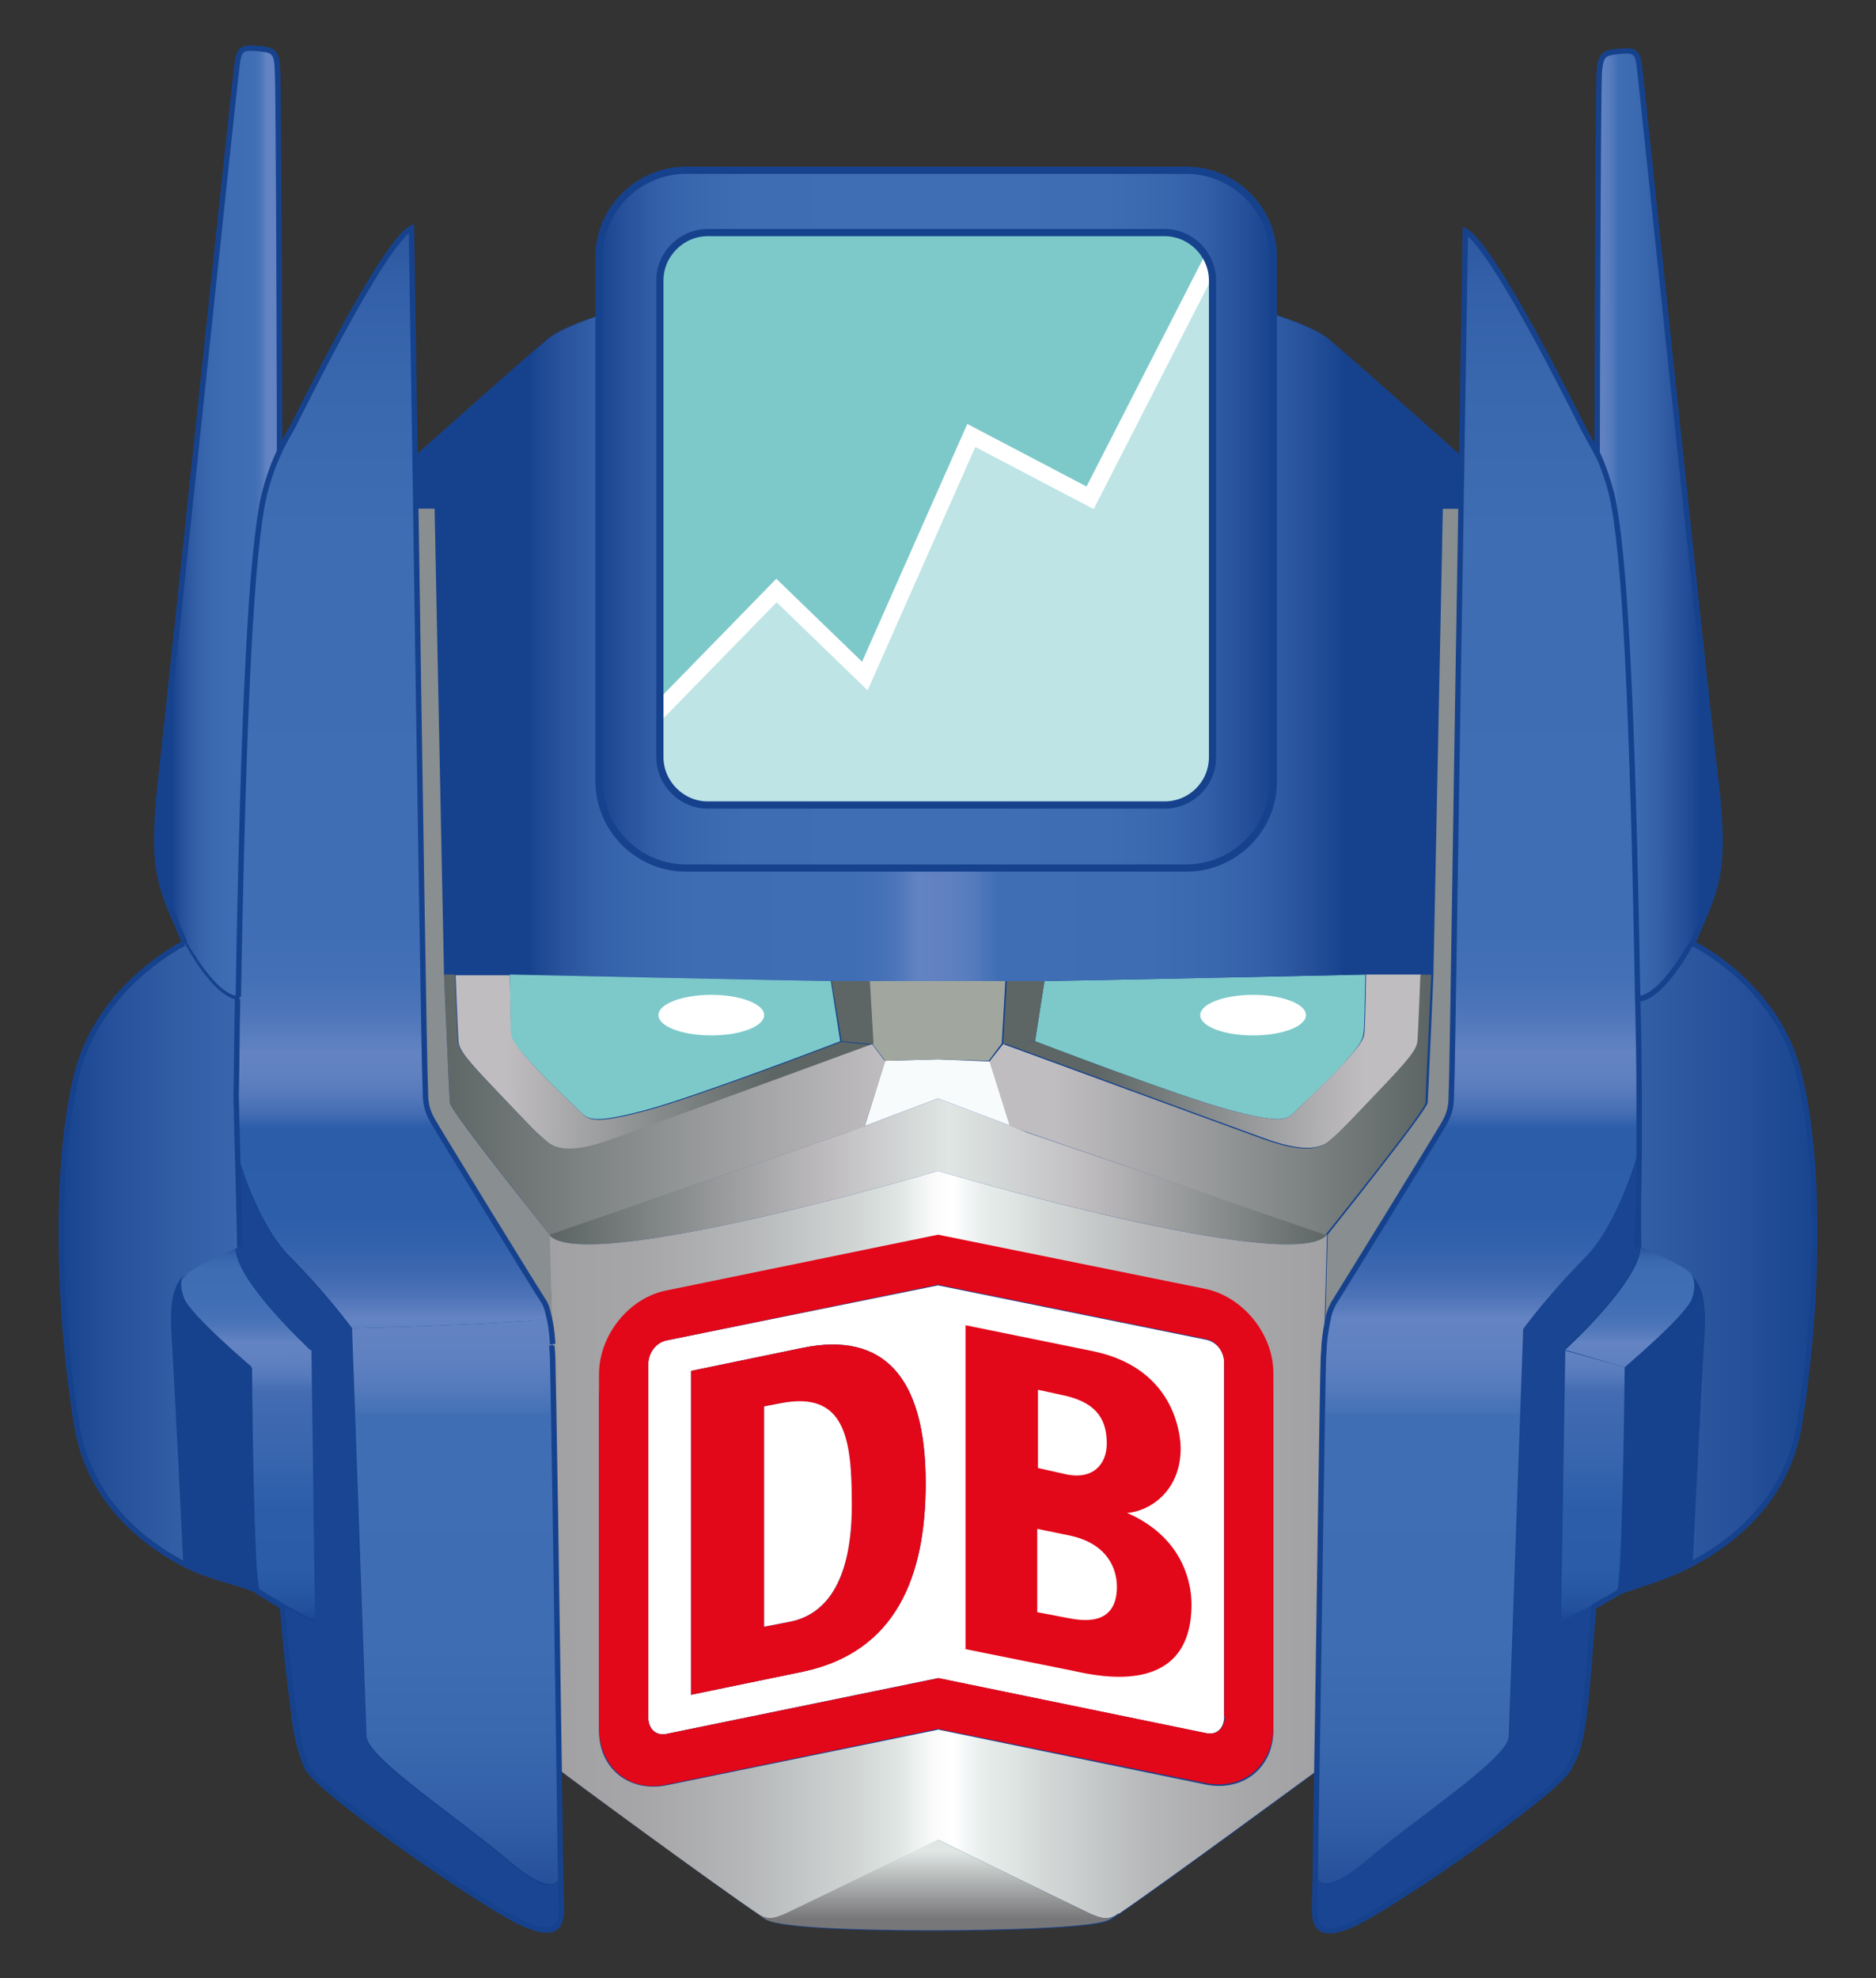 <?xml version="1.0" encoding="utf-8"?>
<!-- Generator: Adobe Illustrator 21.1.0, SVG Export Plug-In . SVG Version: 6.00 Build 0)  -->
<svg version="1.1" id="Ebene_2" xmlns="http://www.w3.org/2000/svg" xmlns:xlink="http://www.w3.org/1999/xlink" x="0px" y="0px"
	 viewBox="0 0 259 273" style="enable-background:new 0 0 259 273;" xml:space="preserve">
<rect x="0" y="0" width="259" height="273" fill="#333333" stroke="none"/>
<style type="text/css">
	.st0{fill:#16428D;}
	.st1{fill:#194593;}
	.st2{fill:url(#SVGID_1_);}
	.st3{fill:url(#SVGID_2_);}
	.st4{fill:url(#SVGID_3_);}
	.st5{fill:url(#SVGID_4_);}
	.st6{fill:url(#SVGID_5_);}
	.st7{fill:#7DC9CA;}
	.st8{fill:url(#SVGID_6_);}
	.st9{fill:#406EB5;}
	.st10{fill:#898E91;}
	.st11{fill:#5D6665;}
	.st12{fill:url(#SVGID_7_);}
	.st13{fill:url(#SVGID_8_);}
	.st14{fill:#F7FBFC;}
	.st15{fill:url(#SVGID_9_);}
	.st16{fill:#A1A79F;}
	.st17{fill:url(#SVGID_10_);}
	.st18{fill:url(#SVGID_11_);}
	.st19{fill:url(#SVGID_12_);}
	.st20{fill:url(#SVGID_13_);}
	.st21{fill:url(#SVGID_14_);}
	.st22{fill:url(#SVGID_15_);}
	.st23{fill:url(#SVGID_16_);}
	.st24{fill:url(#SVGID_17_);}
	.st25{fill:url(#SVGID_18_);}
	.st26{fill:url(#SVGID_19_);}
	.st27{fill:url(#SVGID_20_);}
	.st28{fill:none;stroke:#16428D;stroke-width:0.5;stroke-miterlimit:10;}
	.st29{fill:url(#SVGID_21_);}
	.st30{fill:url(#SVGID_22_);}
	.st31{fill:none;stroke:#16428D;stroke-width:0.75;stroke-miterlimit:10;}
	.st32{fill:#FFFFFF;}
	.st33{fill:#E20719;}
	.st34{fill:url(#SVGID_23_);stroke:#16428D;stroke-miterlimit:10;}
	.st35{clip-path:url(#SVGID_25_);fill:none;stroke:#FFFFFF;stroke-width:2.3;stroke-miterlimit:10;}
	.st36{opacity:0.5;clip-path:url(#SVGID_25_);fill:#FFFFFF;}
	.st37{fill:none;stroke:#16428D;stroke-miterlimit:10;}
</style>
<path class="st0" d="M248.4,148.2c-2.9-11.6-13.4-17.3-14.7-18c0,0,0,0,0,0l-0.2-0.1c3.2-7.7,4.8-9.3,3.3-22.6
	c-1.6-13.3-10.4-97.6-10.6-99c-0.3-1.7-0.8-1.9-2.9-1.7c-2.1,0.2-2.4,0.5-2.6,2.8c-0.2,2.4-0.3,52.7-0.3,52.7s-1.2-2.3-1.8-3.3
	c-0.8-1.5-12.4-25.3-16.4-27.4c0,0-0.2,13.5-0.5,31.3c0,0-15.2-13.5-18.5-16.3c-1.4-1.1-4.4-2.3-7.5-3.3v-7.9c0-6.6-5.4-12-12-12
	H94.7c-6.6,0-12,5.4-12,12v8.1c-2.9,1-5.7,2.1-7,3.2c-3.3,2.7-18.5,16.3-18.5,16.3c-0.3-17.8-0.5-31.3-0.5-31.3
	c-4,2.2-15.6,25.9-16.4,27.4c-0.5,0.9-1.8,3.3-1.8,3.3S38.5,12,38.3,9.6c-0.2-2.4-0.5-2.6-2.6-2.8c-2.1-0.2-2.6,0-2.9,1.7
	c-0.2,1.4-9,85.8-10.6,99c-1.5,13.3,0.1,14.9,3.3,22.6l-0.1,0.1c-1.2,0.6-11.9,6.3-14.8,18.1c-3.1,12.4-2.6,32.6,0,48.5
	c1.5,9.2,7.8,15.4,14.8,19c3.5,1.9,7.4,2.9,10.4,4c0.9,0.6,2.8,1.7,3.3,2c1.2,15.3,1.4,18.9,3.5,22.3c2.1,3.5,24.1,18.8,29.6,21.3
	s5.4-0.4,5.4-2.5c0-0.3,0-1.8-0.1-4.3c0-3.3-0.1-8.4-0.2-14.2c0.6,0.4,21.6,15.9,27.4,19.8c0.1,0.1,0.2,0.1,0.3,0.2
	c0.4,0.3,0.7,0.5,0.9,0.6c2.6,1.5,19.9,1.5,23.7,1.5c0,0,21.2,0,23.7-1.5c0.2-0.1,0.5-0.3,0.9-0.6c0.1-0.1,0.2-0.1,0.3-0.2
	c5.8-3.9,27.4-19.8,27.4-19.8c-0.1,5.8-0.2,10.8-0.2,14.2c0,2.5-0.1,4-0.1,4.3c0,2.1-0.1,5,5.4,2.5s27.5-17.8,29.6-21.3
	c2.1-3.5,2.3-6.7,3.5-22.4c0.6-0.5,3.1-1.7,3.5-2.1c1.4-0.5,3-1,4.7-1.6c0.1,0,0.2-0.1,0.3-0.1c0.3-0.1,0.6-0.2,0.9-0.3
	c0.3-0.1,0.6-0.2,0.9-0.4c0.2-0.1,0.3-0.1,0.5-0.2c0.4-0.2,0.7-0.3,1.1-0.5c0.1,0,0.2-0.1,0.3-0.1c0.5-0.2,1-0.5,1.4-0.7
	c7-3.7,13.3-9.9,14.8-19C251,180.8,251.5,160.6,248.4,148.2z"/>
<g>
	<path class="st0" d="M224.3,188.7c0.3-0.2,8.5-7.2,9.3-9.5c0.6-1.9,0.2-2.8,0.1-3.1c1,1.3,2,2.6,1.6,8.6
		c-0.4,6.2-1.6,31.1-1.6,31.1c-3.9,2.1-8.3,3.1-11.3,4.4c0.4-0.2,0.7-0.4,0.8-0.5C224,218.9,224.3,189.4,224.3,188.7L224.3,188.7z"
		/>
	<path d="M233.7,130.1C233.7,130.1,233.7,130.1,233.7,130.1c-0.1,0-0.2-0.1-0.2-0.1c0,0,0,0,0,0L233.7,130.1z"/>
	<path class="st1" d="M186.9,265.3c-5.5,2.5-5.4-0.4-5.4-2.5c0-0.3,0-1.8,0.1-4.3c0.2,1.3,1.3,3.2,7-1.7c7-6,19.7-14.3,19.8-17.3
		c0.1-3,2-56.3,2-56.3s3.5-4.8,8.5-9.8c4.8-4.8,7.3-14.2,7.5-15.1c0,6.2,0,13.6,0,13.6c0,4.4-9.2,13-10.3,14.1l-0.1,0.1l0,0v0.1
		l-0.6,37.3c0,0,2.5-1.2,4.6-2.4c-1.2,15.7-1.4,19.3-3.5,22.8C214.4,247.6,192.4,262.8,186.9,265.3z"/>
	<linearGradient id="SVGID_1_" gradientUnits="userSpaceOnUse" x1="204.94" y1="15.826" x2="204.94" y2="266.988">
		<stop  offset="0" style="stop-color:#16428D"/>
		<stop  offset="1.051603e-02" style="stop-color:#1C4791"/>
		<stop  offset="4.897042e-02" style="stop-color:#2A549D"/>
		<stop  offset="9.437173e-02" style="stop-color:#3360A8"/>
		<stop  offset="0.15" style="stop-color:#3A68AF"/>
		<stop  offset="0.229" style="stop-color:#3F6DB4"/>
		<stop  offset="0.448" style="stop-color:#406EB5"/>
		<stop  offset="0.474" style="stop-color:#4370B6"/>
		<stop  offset="0.494" style="stop-color:#4E76BA"/>
		<stop  offset="0.512" style="stop-color:#5F81C0"/>
		<stop  offset="0.515" style="stop-color:#6383C2"/>
		<stop  offset="0.528" style="stop-color:#6081C0"/>
		<stop  offset="0.538" style="stop-color:#567ABC"/>
		<stop  offset="0.548" style="stop-color:#466EB4"/>
		<stop  offset="0.556" style="stop-color:#2E5FAA"/>
		<stop  offset="0.557" style="stop-color:#2B5DA8"/>
		<stop  offset="0.605" style="stop-color:#2D5EA9"/>
		<stop  offset="0.625" style="stop-color:#3563AD"/>
		<stop  offset="0.641" style="stop-color:#426BB2"/>
		<stop  offset="0.653" style="stop-color:#5478BB"/>
		<stop  offset="0.661" style="stop-color:#6383C2"/>
		<stop  offset="0.682" style="stop-color:#6081C1"/>
		<stop  offset="0.698" style="stop-color:#567BBD"/>
		<stop  offset="0.713" style="stop-color:#4471B6"/>
		<stop  offset="0.715" style="stop-color:#406EB5"/>
		<stop  offset="0.841" style="stop-color:#3E6DB3"/>
		<stop  offset="0.895" style="stop-color:#3A68AF"/>
		<stop  offset="0.934" style="stop-color:#325FA7"/>
		<stop  offset="0.967" style="stop-color:#28539C"/>
		<stop  offset="0.996" style="stop-color:#1A458F"/>
		<stop  offset="1" style="stop-color:#16428D"/>
	</linearGradient>
	<path class="st2" d="M222.5,68.3c1.8,7.6,2.9,29.2,3.6,69.4c0.1,4.3,0.2,8.9,0.2,13.6c0,1.5,0,4.2,0,7.2
		c-0.2,0.8-2.8,10.3-7.5,15.1c-5,5-8.5,9.8-8.5,9.8s-14.1-0.3-22.9-0.9c-2.1-0.1-4.1-0.3-4.1-0.8c0,0,0-0.1,0-0.1
		c0.2-0.8,0.5-1.4,0.7-1.8c0.7-1.1,14.1-22.8,15.3-24.9c1.2-2.1,0.9-3.5,1-4.9c0.1-0.9,0.7-45.5,1.3-79.7c0-2.5,0.1-4.9,0.1-7.2
		c0.3-17.8,0.5-31.3,0.5-31.3c4,2.2,15.6,25.9,16.4,27.4c0.5,0.9,1.8,3.3,1.8,3.3S221.7,64.6,222.5,68.3z"/>
	<linearGradient id="SVGID_2_" gradientUnits="userSpaceOnUse" x1="7.695" y1="172.931" x2="252.37" y2="172.931">
		<stop  offset="0" style="stop-color:#16428D"/>
		<stop  offset="2.986446e-02" style="stop-color:#265099"/>
		<stop  offset="6.608669e-02" style="stop-color:#315DA5"/>
		<stop  offset="0.108" style="stop-color:#3967AE"/>
		<stop  offset="0.16" style="stop-color:#3E6CB3"/>
		<stop  offset="0.253" style="stop-color:#406EB5"/>
		<stop  offset="0.34" style="stop-color:#4370B6"/>
		<stop  offset="0.408" style="stop-color:#4E76BA"/>
		<stop  offset="0.469" style="stop-color:#5F81C0"/>
		<stop  offset="0.48" style="stop-color:#6383C2"/>
		<stop  offset="0.595" style="stop-color:#6081C1"/>
		<stop  offset="0.683" style="stop-color:#567BBD"/>
		<stop  offset="0.763" style="stop-color:#4471B6"/>
		<stop  offset="0.777" style="stop-color:#406EB5"/>
		<stop  offset="0.827" style="stop-color:#3C6AB1"/>
		<stop  offset="0.888" style="stop-color:#3360A7"/>
		<stop  offset="0.956" style="stop-color:#254F98"/>
		<stop  offset="1" style="stop-color:#16428D"/>
	</linearGradient>
	<path class="st3" d="M226.5,158.5c0-3,0-5.7,0-7.2c-0.1-4.8-0.2-9.3-0.2-13.6h0.1l0,0.3c3.4-0.2,7.2-7.3,7.4-7.8
		c1.4,0.7,11.9,6.4,14.7,18.1c3.1,12.4,2.6,32.6,0,48.4c-1.5,9.2-7.8,15.4-14.8,19.1c0,0,1.2-24.9,1.6-31.1c0.4-6-0.6-7.3-1.6-8.6
		c0,0,0-0.1,0-0.1c0,0,0,0,0,0c-1-1.3-7.1-3.8-7.1-3.8S226.5,164.7,226.5,158.5z"/>
	<linearGradient id="SVGID_3_" gradientUnits="userSpaceOnUse" x1="23.695" y1="72.203" x2="234.828" y2="72.203">
		<stop  offset="0" style="stop-color:#16428D"/>
		<stop  offset="6.148565e-03" style="stop-color:#265099"/>
		<stop  offset="1.360608e-02" style="stop-color:#315DA5"/>
		<stop  offset="2.221489e-02" style="stop-color:#3967AE"/>
		<stop  offset="3.289744e-02" style="stop-color:#3E6CB3"/>
		<stop  offset="5.198020e-02" style="stop-color:#406EB5"/>
		<stop  offset="5.580361e-02" style="stop-color:#4370B6"/>
		<stop  offset="5.875392e-02" style="stop-color:#4E76BA"/>
		<stop  offset="6.140471e-02" style="stop-color:#5F81C0"/>
		<stop  offset="6.188119e-02" style="stop-color:#6383C2"/>
		<stop  offset="0.844" style="stop-color:#6383C2"/>
		<stop  offset="0.931" style="stop-color:#6383C2"/>
		<stop  offset="0.936" style="stop-color:#6081C1"/>
		<stop  offset="0.941" style="stop-color:#567BBD"/>
		<stop  offset="0.945" style="stop-color:#4471B6"/>
		<stop  offset="0.946" style="stop-color:#406EB5"/>
		<stop  offset="0.958" style="stop-color:#3C6AB1"/>
		<stop  offset="0.973" style="stop-color:#3360A7"/>
		<stop  offset="0.989" style="stop-color:#254F98"/>
		<stop  offset="1" style="stop-color:#16428D"/>
	</linearGradient>
	<path class="st4" d="M223.3,6.8c2.1-0.2,2.6-0.1,2.9,1.7c0.2,1.4,9,85.8,10.6,99c1.5,13.3-0.1,14.9-3.3,22.6l-0.1,0
		c0,0.1-3.9,7.5-7.3,7.7h-0.1c-0.8-40.2-1.8-61.8-3.6-69.4c-0.9-3.7-2.1-5.9-2.1-5.9s0.1-50.4,0.3-52.7C220.9,7.3,221.3,7,223.3,6.8
		z"/>
	<linearGradient id="SVGID_4_" gradientUnits="userSpaceOnUse" x1="224.99" y1="171.493" x2="224.99" y2="224.629">
		<stop  offset="0" style="stop-color:#16428D"/>
		<stop  offset="3.195480e-03" style="stop-color:#1C4791"/>
		<stop  offset="1.488051e-02" style="stop-color:#2A549D"/>
		<stop  offset="2.867649e-02" style="stop-color:#3360A8"/>
		<stop  offset="4.573495e-02" style="stop-color:#3A68AF"/>
		<stop  offset="6.967304e-02" style="stop-color:#3F6DB4"/>
		<stop  offset="0.136" style="stop-color:#406EB5"/>
		<stop  offset="0.183" style="stop-color:#4370B6"/>
		<stop  offset="0.219" style="stop-color:#4E76BA"/>
		<stop  offset="0.252" style="stop-color:#5F81C0"/>
		<stop  offset="0.257" style="stop-color:#6383C2"/>
		<stop  offset="0.308" style="stop-color:#6081C0"/>
		<stop  offset="0.348" style="stop-color:#567ABC"/>
		<stop  offset="0.383" style="stop-color:#466EB4"/>
		<stop  offset="0.389" style="stop-color:#436CB3"/>
		<stop  offset="0.581" style="stop-color:#3664AD"/>
		<stop  offset="0.698" style="stop-color:#2B5DA8"/>
		<stop  offset="0.846" style="stop-color:#2A5CA7"/>
		<stop  offset="0.909" style="stop-color:#2757A2"/>
		<stop  offset="0.955" style="stop-color:#224F9A"/>
		<stop  offset="0.994" style="stop-color:#19448F"/>
		<stop  offset="1" style="stop-color:#16428D"/>
	</linearGradient>
	<path class="st5" d="M233.6,179.2c-0.8,2.3-9.1,9.3-9.3,9.5l-8.2-2.4l0.1-0.1c1.1-1,10.3-9.7,10.3-14.1c0,0,6.1,2.5,7.1,3.8
		c0,0,0,0,0,0c0,0,0,0,0,0.1C233.8,176.4,234.2,177.3,233.6,179.2z"/>
	<linearGradient id="SVGID_5_" gradientUnits="userSpaceOnUse" x1="219.85" y1="171.297" x2="219.85" y2="224.601">
		<stop  offset="0" style="stop-color:#16428D"/>
		<stop  offset="3.195480e-03" style="stop-color:#1C4791"/>
		<stop  offset="1.488051e-02" style="stop-color:#2A549D"/>
		<stop  offset="2.867649e-02" style="stop-color:#3360A8"/>
		<stop  offset="4.573495e-02" style="stop-color:#3A68AF"/>
		<stop  offset="6.967304e-02" style="stop-color:#3F6DB4"/>
		<stop  offset="0.136" style="stop-color:#406EB5"/>
		<stop  offset="0.183" style="stop-color:#4370B6"/>
		<stop  offset="0.219" style="stop-color:#4E76BA"/>
		<stop  offset="0.252" style="stop-color:#5F81C0"/>
		<stop  offset="0.257" style="stop-color:#6383C2"/>
		<stop  offset="0.308" style="stop-color:#6081C0"/>
		<stop  offset="0.348" style="stop-color:#567ABC"/>
		<stop  offset="0.383" style="stop-color:#466EB4"/>
		<stop  offset="0.389" style="stop-color:#436CB3"/>
		<stop  offset="0.581" style="stop-color:#3664AD"/>
		<stop  offset="0.698" style="stop-color:#2B5DA8"/>
		<stop  offset="0.846" style="stop-color:#2A5CA7"/>
		<stop  offset="0.909" style="stop-color:#2757A2"/>
		<stop  offset="0.955" style="stop-color:#224F9A"/>
		<stop  offset="0.994" style="stop-color:#19448F"/>
		<stop  offset="1" style="stop-color:#16428D"/>
	</linearGradient>
	<path class="st6" d="M224.3,188.7c0,0.7-0.3,30.2-1.1,30.9c-0.1,0.1-0.4,0.3-0.8,0.5c-0.9,0.4-1.7,0.8-2.3,1.3
		c-2.2,1.1-4.6,2.4-4.6,2.4l0.6-37.3v-0.1l0,0L224.3,188.7z"/>
	<path class="st7" d="M178.7,153.5c-1,1-1.8,1.6-8.9-0.3c-7.1-1.9-26.9-9.5-26.9-9.5l1.3-8.3c2,0,44.3-0.9,44.3-0.9
		s-0.1,6.3-0.2,7.6c-0.1,1.3-0.3,1.8-2.4,4.2C183.9,148.7,179.7,152.5,178.7,153.5z"/>
	<linearGradient id="SVGID_6_" gradientUnits="userSpaceOnUse" x1="196.005" y1="15.826" x2="196.005" y2="266.988">
		<stop  offset="0" style="stop-color:#16428D"/>
		<stop  offset="1.051603e-02" style="stop-color:#1C4791"/>
		<stop  offset="4.897042e-02" style="stop-color:#2A549D"/>
		<stop  offset="9.437173e-02" style="stop-color:#3360A8"/>
		<stop  offset="0.15" style="stop-color:#3A68AF"/>
		<stop  offset="0.229" style="stop-color:#3F6DB4"/>
		<stop  offset="0.448" style="stop-color:#406EB5"/>
		<stop  offset="0.474" style="stop-color:#4370B6"/>
		<stop  offset="0.494" style="stop-color:#4E76BA"/>
		<stop  offset="0.512" style="stop-color:#5F81C0"/>
		<stop  offset="0.515" style="stop-color:#6383C2"/>
		<stop  offset="0.528" style="stop-color:#6081C0"/>
		<stop  offset="0.538" style="stop-color:#567ABC"/>
		<stop  offset="0.548" style="stop-color:#466EB4"/>
		<stop  offset="0.556" style="stop-color:#2E5FAA"/>
		<stop  offset="0.557" style="stop-color:#2B5DA8"/>
		<stop  offset="0.605" style="stop-color:#2D5EA9"/>
		<stop  offset="0.625" style="stop-color:#3563AD"/>
		<stop  offset="0.641" style="stop-color:#426BB2"/>
		<stop  offset="0.653" style="stop-color:#5478BB"/>
		<stop  offset="0.661" style="stop-color:#6383C2"/>
		<stop  offset="0.682" style="stop-color:#6081C1"/>
		<stop  offset="0.698" style="stop-color:#567BBD"/>
		<stop  offset="0.713" style="stop-color:#4471B6"/>
		<stop  offset="0.715" style="stop-color:#406EB5"/>
		<stop  offset="0.841" style="stop-color:#3E6DB3"/>
		<stop  offset="0.895" style="stop-color:#3A68AF"/>
		<stop  offset="0.934" style="stop-color:#325FA7"/>
		<stop  offset="0.967" style="stop-color:#28539C"/>
		<stop  offset="0.996" style="stop-color:#1A458F"/>
		<stop  offset="1" style="stop-color:#16428D"/>
	</linearGradient>
	<path class="st8" d="M188.6,256.8c-5.7,4.8-6.8,2.9-7,1.7c0-3.3,0.1-8.3,0.2-14.2l0-2l0-2l0-2l0.9-52.6c0.1-1.8,0.4-3.1,0.6-4.1h0
		c0,0.6,2,0.7,4.1,0.8c8.8,0.6,22.9,0.9,22.9,0.9s-1.9,53.3-2,56.3C208.3,242.6,195.6,250.8,188.6,256.8z"/>
	<path class="st9" d="M183.4,181.5C183.4,181.5,183.4,181.5,183.4,181.5L183.4,181.5C183.4,181.5,183.4,181.5,183.4,181.5z"/>
	<path class="st10" d="M184.2,179.7c-0.3,0.4-0.5,1-0.7,1.8c0,0,0,0.1,0,0.1c-0.3,1-0.5,2.3-0.6,4.1l0.4-15.3
		c0,0,13.7-17.1,13.8-18.2c0.1-1.2,0.8-17.7,0.8-17.7l1.3-64.3h2.6c-0.5,34.2-1.2,78.8-1.3,79.7c-0.1,1.4,0.2,2.8-1,4.9
		C198.2,156.9,184.9,178.6,184.2,179.7z"/>
	<path class="st11" d="M144.2,135.4l-1.3,8.3l-4.4,0.4l0.5-8.7C140.2,135.4,142.2,135.4,144.2,135.4z"/>
	<linearGradient id="SVGID_7_" gradientUnits="userSpaceOnUse" x1="69.976" y1="143.909" x2="188.298" y2="146.481">
		<stop  offset="0" style="stop-color:#C0BDC0"/>
		<stop  offset="0.309" style="stop-color:#5D6665"/>
		<stop  offset="0.686" style="stop-color:#5D6665"/>
		<stop  offset="1" style="stop-color:#C0BDC0"/>
	</linearGradient>
	<path class="st12" d="M142.9,143.7c0,0,19.8,7.6,26.9,9.5c7.1,1.9,7.9,1.3,8.9,0.3s5.1-4.8,7.3-7.3c2.1-2.4,2.4-2.9,2.4-4.2
		c0.1-1.3,0.2-7.6,0.2-7.6h7.7c0,0-0.3,7.8-0.4,9.1c-0.1,1.3-1.3,2.7-5.5,7.1c-4.2,4.4-5.1,5.3-6.3,6.4c-1.1,1-2.8,2.6-9.8,0
		c-9.4-3.4-35.6-13-35.6-13L142.9,143.7z"/>
	<linearGradient id="SVGID_8_" gradientUnits="userSpaceOnUse" x1="76.695" y1="161.658" x2="183.195" y2="161.658">
		<stop  offset="0" style="stop-color:#5D6665"/>
		<stop  offset="0.359" style="stop-color:#C0BDC0"/>
		<stop  offset="0.51" style="stop-color:#DFE6E4"/>
		<stop  offset="0.686" style="stop-color:#C0BDC0"/>
		<stop  offset="1" style="stop-color:#5D6665"/>
	</linearGradient>
	<path class="st13" d="M183.2,170.4c-4.5,5.7-53.7-8.8-53.7-8.8v-10l10.1,3.8l0,0l0.5,0.2l1.7,0.7L183.2,170.4L183.2,170.4z"/>
	<polygon class="st14" points="136.8,146.5 139.6,155.4 129.5,151.6 119.4,155.4 122.2,146.4 129.5,146.2 	"/>
	<linearGradient id="SVGID_9_" gradientUnits="userSpaceOnUse" x1="60.362" y1="152.441" x2="197.028" y2="152.441">
		<stop  offset="0" style="stop-color:#5D6665"/>
		<stop  offset="0.453" style="stop-color:#C0BDC0"/>
		<stop  offset="0.624" style="stop-color:#C0BDC0"/>
		<stop  offset="1" style="stop-color:#5D6665"/>
	</linearGradient>
	<path class="st15" d="M138.5,144.1c0,0,26.2,9.6,35.6,13c7.1,2.6,8.7,1,9.8,0c1.3-1.1,2.1-2,6.3-6.4c4.2-4.4,5.4-5.8,5.5-7.1
		c0.1-1.3,0.4-9.1,0.4-9.1h1.5c0,0-0.8,16.5-0.8,17.7c-0.1,1.2-13.8,18.2-13.8,18.2l-0.1,0l-43-14.8l-0.5-0.2l-2.8-8.9L138.5,144.1z
		"/>
	<path class="st16" d="M129.5,146.2l-7.3,0.2l-1.8-2.4l-0.5-8.7c0.9,0,6.1,0,8.7,0c0,0,0.6,0,1.5,0c2.6,0,7.9,0,8.7,0l-0.5,8.7
		l-1.8,2.4L129.5,146.2z"/>
	<linearGradient id="SVGID_10_" gradientUnits="userSpaceOnUse" x1="75.695" y1="213.133" x2="183.494" y2="213.133">
		<stop  offset="0" style="stop-color:#A1A0A2"/>
		<stop  offset="0.119" style="stop-color:#A6A5A7"/>
		<stop  offset="0.253" style="stop-color:#B5B7B8"/>
		<stop  offset="0.392" style="stop-color:#D0D5D4"/>
		<stop  offset="0.451" style="stop-color:#DFE6E4"/>
		<stop  offset="0.464" style="stop-color:#E9EEED"/>
		<stop  offset="0.494" style="stop-color:#FAFBFA"/>
		<stop  offset="0.52" style="stop-color:#FFFFFF"/>
		<stop  offset="0.534" style="stop-color:#F5F7F7"/>
		<stop  offset="0.565" style="stop-color:#E4EBE9"/>
		<stop  offset="0.592" style="stop-color:#DFE6E4"/>
		<stop  offset="0.633" style="stop-color:#D4D9D8"/>
		<stop  offset="0.768" style="stop-color:#B7B8B9"/>
		<stop  offset="0.894" style="stop-color:#A7A6A8"/>
		<stop  offset="1" style="stop-color:#A1A0A2"/>
	</linearGradient>
	<path class="st17" d="M154.1,264.3c-1.4,0.8-2.3,0.3-3.4-0.1c-1.1-0.5-21.2-10.3-21.2-10.3v-15.2l37,7.6c5.1,1,9.3-2.3,9.3-7.5v-46
		c0-5.2-4.2-10-9.3-11l-37-7v-0.1v-13.1c0,0,49.1,14.5,53.7,8.8l-0.4,15.3c0,0.6-0.1,1.1-0.1,1.8c-0.1,2.7-0.5,29.9-0.8,50.8l0,2
		l0,2l0,2c0,0-21.5,15.8-27.4,19.8C154.3,264.1,154.2,264.2,154.1,264.3z"/>
	<linearGradient id="SVGID_11_" gradientUnits="userSpaceOnUse" x1="76.695" y1="161.658" x2="183.195" y2="161.658">
		<stop  offset="0" style="stop-color:#5D6665"/>
		<stop  offset="0.359" style="stop-color:#C0BDC0"/>
		<stop  offset="0.51" style="stop-color:#DFE6E4"/>
		<stop  offset="0.686" style="stop-color:#C0BDC0"/>
		<stop  offset="1" style="stop-color:#5D6665"/>
	</linearGradient>
	<path class="st18" d="M129.5,151.6v10c0,0-49.2,14.5-53.7,8.8l41.4-14.2l1.8-0.7l0.4-0.1v0L129.5,151.6z"/>
	<path class="st11" d="M114.8,135.4c2,0,4.1,0,5.3,0l0.5,8.7l-4.4-0.4L114.8,135.4z"/>
	<linearGradient id="SVGID_12_" gradientUnits="userSpaceOnUse" x1="75.695" y1="213.133" x2="183.494" y2="213.133">
		<stop  offset="0" style="stop-color:#A1A0A2"/>
		<stop  offset="0.119" style="stop-color:#A6A5A7"/>
		<stop  offset="0.253" style="stop-color:#B5B7B8"/>
		<stop  offset="0.392" style="stop-color:#D0D5D4"/>
		<stop  offset="0.451" style="stop-color:#DFE6E4"/>
		<stop  offset="0.464" style="stop-color:#E9EEED"/>
		<stop  offset="0.494" style="stop-color:#FAFBFA"/>
		<stop  offset="0.52" style="stop-color:#FFFFFF"/>
		<stop  offset="0.534" style="stop-color:#F5F7F7"/>
		<stop  offset="0.565" style="stop-color:#E4EBE9"/>
		<stop  offset="0.592" style="stop-color:#DFE6E4"/>
		<stop  offset="0.633" style="stop-color:#D4D9D8"/>
		<stop  offset="0.768" style="stop-color:#B7B8B9"/>
		<stop  offset="0.894" style="stop-color:#A7A6A8"/>
		<stop  offset="1" style="stop-color:#A1A0A2"/>
	</linearGradient>
	<path class="st19" d="M75.8,170.4c4.5,5.7,53.7-8.8,53.7-8.8v13.1L92,181.9c-5.1,1-9.3,5.8-9.3,11v46c0,5.2,4.2,8.5,9.3,7.5
		l37.6-7.7l0,0v15.2c0,0-20.1,9.8-21.3,10.3c-1.1,0.4-2,0.9-3.4,0.1c-0.1-0.1-0.2-0.1-0.3-0.2c-5.8-3.9-26.8-19.3-27.3-19.8
		c-0.3-21.4-0.8-53.9-0.9-56.9c0-0.6-0.1-1.2-0.1-1.8v0L75.8,170.4z"/>
	<linearGradient id="SVGID_13_" gradientUnits="userSpaceOnUse" x1="129.5" y1="246.826" x2="129.5" y2="272.168">
		<stop  offset="0.342" style="stop-color:#DFE6E4"/>
		<stop  offset="0.713" style="stop-color:#777678"/>
	</linearGradient>
	<path class="st20" d="M150.7,264.2c1.1,0.4,2,0.9,3.4,0.1c-0.4,0.3-0.7,0.5-0.9,0.6c-2.6,1.5-23.7,1.5-23.7,1.5
		c-3.8,0-21.2,0-23.8-1.5c-0.2-0.1-0.5-0.3-0.9-0.6c1.4,0.8,2.3,0.3,3.4-0.1c1.1-0.5,21.3-10.3,21.3-10.3S149.6,263.7,150.7,264.2z"
		/>
	<linearGradient id="SVGID_14_" gradientUnits="userSpaceOnUse" x1="57.225" y1="88.116" x2="201.775" y2="88.116">
		<stop  offset="0.11" style="stop-color:#16428D"/>
		<stop  offset="0.117" style="stop-color:#1C4791"/>
		<stop  offset="0.143" style="stop-color:#2A549D"/>
		<stop  offset="0.175" style="stop-color:#3360A8"/>
		<stop  offset="0.213" style="stop-color:#3A68AF"/>
		<stop  offset="0.268" style="stop-color:#3F6DB4"/>
		<stop  offset="0.418" style="stop-color:#406EB5"/>
		<stop  offset="0.442" style="stop-color:#4370B6"/>
		<stop  offset="0.461" style="stop-color:#4E76BA"/>
		<stop  offset="0.477" style="stop-color:#5F81C0"/>
		<stop  offset="0.48" style="stop-color:#6383C2"/>
		<stop  offset="0.51" style="stop-color:#6081C1"/>
		<stop  offset="0.533" style="stop-color:#567BBD"/>
		<stop  offset="0.553" style="stop-color:#4471B6"/>
		<stop  offset="0.557" style="stop-color:#406EB5"/>
		<stop  offset="0.703" style="stop-color:#3E6DB3"/>
		<stop  offset="0.765" style="stop-color:#3A68AF"/>
		<stop  offset="0.811" style="stop-color:#325FA7"/>
		<stop  offset="0.849" style="stop-color:#28539C"/>
		<stop  offset="0.881" style="stop-color:#1A458F"/>
		<stop  offset="0.887" style="stop-color:#16428D"/>
	</linearGradient>
	<path class="st21" d="M166.9,40.8c0,0,13,3.2,16.4,5.9c3.3,2.7,18.5,16.3,18.5,16.3c0,2.3-0.1,4.8-0.1,7.2h-2.6l-1.3,64.3h-1.5
		h-7.7c0,0-42.3,0.9-44.3,0.9s-4.1,0-5.3,0c-0.9,0-6.1,0-8.7,0c-0.9,0-1.5,0-1.5,0c-2.6,0-7.9,0-8.7,0c-1.2,0-3.3,0-5.3,0
		s-44.3-0.9-44.3-0.9h-7.7h-1.5l-1.3-64.3h-2.6c0-2.5-0.1-4.9-0.1-7.2c0,0,15.2-13.5,18.5-16.3c3.3-2.7,16.4-5.9,16.4-5.9l0.3,0
		c-4.1,27.8-8.2,58.6-8.5,59.6c-0.4,1.6,0.1,2.6,1.8,4c1.6,1.4,35.2,6.2,36.7,7.2c0.7,0.5,1.9,0.8,3,0.8c0.5,0,7.5,0,8.1,0
		c1.1-0.1,2.3-0.4,2.9-0.8c1.5-1,35.1-5.9,36.7-7.2c1.7-1.4,2.1-2.4,1.8-4c-0.2-1-4.4-31.8-8.5-59.6L166.9,40.8z"/>
	<linearGradient id="SVGID_15_" gradientUnits="userSpaceOnUse" x1="69.922" y1="146.381" x2="188.244" y2="148.953">
		<stop  offset="0" style="stop-color:#C0BDC0"/>
		<stop  offset="0.309" style="stop-color:#5D6665"/>
		<stop  offset="0.686" style="stop-color:#5D6665"/>
		<stop  offset="1" style="stop-color:#C0BDC0"/>
	</linearGradient>
	<path class="st22" d="M70.4,134.5c0,0,0.1,6.3,0.2,7.6s0.3,1.8,2.4,4.2c2.1,2.4,6.3,6.3,7.3,7.3s1.8,1.6,8.9-0.3
		c7.1-1.9,26.9-9.5,26.9-9.5l4.4,0.4c0,0-26.2,9.6-35.6,13c-7.1,2.6-8.7,1-9.8,0c-1.3-1.1-2.1-2-6.3-6.4c-4.2-4.4-5.4-5.8-5.5-7.1
		c-0.1-1.3-0.4-9.1-0.4-9.1H70.4z"/>
	<path class="st9" d="M75.6,181.5C75.6,181.5,75.6,181.5,75.6,181.5L75.6,181.5C75.6,181.5,75.6,181.5,75.6,181.5z"/>
	<linearGradient id="SVGID_16_" gradientUnits="userSpaceOnUse" x1="62.99" y1="15.826" x2="62.99" y2="266.988">
		<stop  offset="0" style="stop-color:#16428D"/>
		<stop  offset="1.051603e-02" style="stop-color:#1C4791"/>
		<stop  offset="4.897042e-02" style="stop-color:#2A549D"/>
		<stop  offset="9.437173e-02" style="stop-color:#3360A8"/>
		<stop  offset="0.15" style="stop-color:#3A68AF"/>
		<stop  offset="0.229" style="stop-color:#3F6DB4"/>
		<stop  offset="0.448" style="stop-color:#406EB5"/>
		<stop  offset="0.474" style="stop-color:#4370B6"/>
		<stop  offset="0.494" style="stop-color:#4E76BA"/>
		<stop  offset="0.512" style="stop-color:#5F81C0"/>
		<stop  offset="0.515" style="stop-color:#6383C2"/>
		<stop  offset="0.528" style="stop-color:#6081C0"/>
		<stop  offset="0.538" style="stop-color:#567ABC"/>
		<stop  offset="0.548" style="stop-color:#466EB4"/>
		<stop  offset="0.556" style="stop-color:#2E5FAA"/>
		<stop  offset="0.557" style="stop-color:#2B5DA8"/>
		<stop  offset="0.605" style="stop-color:#2D5EA9"/>
		<stop  offset="0.625" style="stop-color:#3563AD"/>
		<stop  offset="0.641" style="stop-color:#426BB2"/>
		<stop  offset="0.653" style="stop-color:#5478BB"/>
		<stop  offset="0.661" style="stop-color:#6383C2"/>
		<stop  offset="0.682" style="stop-color:#6081C1"/>
		<stop  offset="0.698" style="stop-color:#567BBD"/>
		<stop  offset="0.713" style="stop-color:#4471B6"/>
		<stop  offset="0.715" style="stop-color:#406EB5"/>
		<stop  offset="0.841" style="stop-color:#3E6DB3"/>
		<stop  offset="0.895" style="stop-color:#3A68AF"/>
		<stop  offset="0.934" style="stop-color:#325FA7"/>
		<stop  offset="0.967" style="stop-color:#28539C"/>
		<stop  offset="0.996" style="stop-color:#1A458F"/>
		<stop  offset="1" style="stop-color:#16428D"/>
	</linearGradient>
	<path class="st23" d="M77.4,258.6c-0.2,1.3-1.4,3-7-1.7c-7-6-19.7-14.3-19.8-17.3c-0.1-3-2-56.3-2-56.3s14.1-0.3,22.9-0.9
		c2.1-0.1,4.1-0.3,4.1-0.8h0c0.3,1,0.5,2.3,0.6,4.1v0l1,58.6c0,0,0,0,0,0C77.3,250.2,77.4,255.2,77.4,258.6z"/>
	<path class="st7" d="M70.4,134.5c0,0,42.3,0.9,44.3,0.9l1.3,8.3c0,0-19.8,7.6-26.9,9.5c-7.1,1.9-7.9,1.3-8.9,0.3s-5.1-4.8-7.3-7.3
		c-2.1-2.4-2.4-2.9-2.4-4.2S70.4,134.5,70.4,134.5z"/>
	<linearGradient id="SVGID_17_" gradientUnits="userSpaceOnUse" x1="54.055" y1="15.826" x2="54.055" y2="266.988">
		<stop  offset="0" style="stop-color:#16428D"/>
		<stop  offset="1.051603e-02" style="stop-color:#1C4791"/>
		<stop  offset="4.897042e-02" style="stop-color:#2A549D"/>
		<stop  offset="9.437173e-02" style="stop-color:#3360A8"/>
		<stop  offset="0.15" style="stop-color:#3A68AF"/>
		<stop  offset="0.229" style="stop-color:#3F6DB4"/>
		<stop  offset="0.448" style="stop-color:#406EB5"/>
		<stop  offset="0.474" style="stop-color:#4370B6"/>
		<stop  offset="0.494" style="stop-color:#4E76BA"/>
		<stop  offset="0.512" style="stop-color:#5F81C0"/>
		<stop  offset="0.515" style="stop-color:#6383C2"/>
		<stop  offset="0.528" style="stop-color:#6081C0"/>
		<stop  offset="0.538" style="stop-color:#567ABC"/>
		<stop  offset="0.548" style="stop-color:#466EB4"/>
		<stop  offset="0.556" style="stop-color:#2E5FAA"/>
		<stop  offset="0.557" style="stop-color:#2B5DA8"/>
		<stop  offset="0.605" style="stop-color:#2D5EA9"/>
		<stop  offset="0.625" style="stop-color:#3563AD"/>
		<stop  offset="0.641" style="stop-color:#426BB2"/>
		<stop  offset="0.653" style="stop-color:#5478BB"/>
		<stop  offset="0.661" style="stop-color:#6383C2"/>
		<stop  offset="0.682" style="stop-color:#6081C1"/>
		<stop  offset="0.698" style="stop-color:#567BBD"/>
		<stop  offset="0.713" style="stop-color:#4471B6"/>
		<stop  offset="0.715" style="stop-color:#406EB5"/>
		<stop  offset="0.841" style="stop-color:#3E6DB3"/>
		<stop  offset="0.895" style="stop-color:#3A68AF"/>
		<stop  offset="0.934" style="stop-color:#325FA7"/>
		<stop  offset="0.967" style="stop-color:#28539C"/>
		<stop  offset="0.996" style="stop-color:#1A458F"/>
		<stop  offset="1" style="stop-color:#16428D"/>
	</linearGradient>
	<path class="st24" d="M59.6,154.8c1.2,2.1,14.6,23.9,15.3,24.9c0.3,0.4,0.5,1,0.7,1.8c0,0,0,0.1,0,0.1c0,0.6-2,0.7-4.1,0.8
		c-8.8,0.6-22.9,0.9-22.9,0.9s-3.5-4.8-8.5-9.8c-4.8-4.8-7.4-14.4-7.5-15.1c0,0,0,0,0,0c0-3,0-5.7,0-7.2c0.1-4.7,0.2-9.1,0.2-13.4
		l0-0.3c0.8-40.2,1.8-61.8,3.6-69.4c0.9-3.7,2.1-5.9,2.1-5.9s1.2-2.3,1.8-3.3c0.8-1.5,12.4-25.3,16.4-27.4c0,0,0.2,13.5,0.5,31.3
		c0,2.3,0.1,4.8,0.1,7.2c0.5,34.2,1.2,78.8,1.3,79.7C58.7,151.2,58.4,152.6,59.6,154.8z"/>
	<linearGradient id="SVGID_18_" gradientUnits="userSpaceOnUse" x1="60.362" y1="152.441" x2="197.028" y2="152.441">
		<stop  offset="0" style="stop-color:#5D6665"/>
		<stop  offset="0.453" style="stop-color:#C0BDC0"/>
		<stop  offset="0.624" style="stop-color:#C0BDC0"/>
		<stop  offset="1" style="stop-color:#5D6665"/>
	</linearGradient>
	<path class="st25" d="M68.7,150.7c4.2,4.4,5,5.3,6.3,6.4c1.1,1,2.8,2.6,9.8,0c9.4-3.4,35.6-13,35.6-13l1.8,2.4l-2.8,8.9l-0.4,0.2
		l-43.1,14.8c0,0-13.7-17.1-13.8-18.2c-0.1-1.2-0.8-17.7-0.8-17.7h1.5c0,0,0.3,7.8,0.4,9.1C63.3,144.9,64.5,146.3,68.7,150.7z"/>
	<path class="st10" d="M62.1,152.2c0.1,1.2,13.8,18.2,13.8,18.2l0.4,15.3c-0.1-1.8-0.4-3.1-0.6-4.1c0,0,0-0.1,0-0.1
		c-0.2-0.8-0.5-1.4-0.7-1.8c-0.7-1.1-14.1-22.8-15.3-24.9c-1.2-2.1-0.9-3.5-1-4.9c0-0.9-0.7-45.5-1.3-79.7h2.6l1.3,64.3
		C61.3,134.5,62,151,62.1,152.2z"/>
	<linearGradient id="SVGID_19_" gradientUnits="userSpaceOnUse" x1="23.695" y1="72.203" x2="234.828" y2="72.203">
		<stop  offset="0" style="stop-color:#16428D"/>
		<stop  offset="6.148565e-03" style="stop-color:#265099"/>
		<stop  offset="1.360608e-02" style="stop-color:#315DA5"/>
		<stop  offset="2.221489e-02" style="stop-color:#3967AE"/>
		<stop  offset="3.289744e-02" style="stop-color:#3E6CB3"/>
		<stop  offset="5.198020e-02" style="stop-color:#406EB5"/>
		<stop  offset="5.580361e-02" style="stop-color:#4370B6"/>
		<stop  offset="5.875392e-02" style="stop-color:#4E76BA"/>
		<stop  offset="6.140471e-02" style="stop-color:#5F81C0"/>
		<stop  offset="6.188119e-02" style="stop-color:#6383C2"/>
		<stop  offset="0.844" style="stop-color:#6383C2"/>
		<stop  offset="0.931" style="stop-color:#6383C2"/>
		<stop  offset="0.936" style="stop-color:#6081C1"/>
		<stop  offset="0.941" style="stop-color:#567BBD"/>
		<stop  offset="0.945" style="stop-color:#4471B6"/>
		<stop  offset="0.946" style="stop-color:#406EB5"/>
		<stop  offset="0.958" style="stop-color:#3C6AB1"/>
		<stop  offset="0.973" style="stop-color:#3360A7"/>
		<stop  offset="0.989" style="stop-color:#254F98"/>
		<stop  offset="1" style="stop-color:#16428D"/>
	</linearGradient>
	<path class="st26" d="M32.8,8.4c0.3-1.7,0.8-1.9,2.9-1.7c2.1,0.2,2.5,0.5,2.6,2.8c0.2,2.4,0.3,52.7,0.3,52.7s-1.2,2.3-2.1,5.9
		c-1.8,7.6-2.9,29.2-3.6,69.4c-3.3-0.2-7.2-7.6-7.3-7.7l-0.1,0.1c-3.2-7.7-4.8-9.3-3.3-22.6C23.7,94.2,32.5,9.9,32.8,8.4z"/>
	<linearGradient id="SVGID_20_" gradientUnits="userSpaceOnUse" x1="39.15" y1="171.339" x2="39.15" y2="224.6">
		<stop  offset="0" style="stop-color:#16428D"/>
		<stop  offset="3.195480e-03" style="stop-color:#1C4791"/>
		<stop  offset="1.488051e-02" style="stop-color:#2A549D"/>
		<stop  offset="2.867649e-02" style="stop-color:#3360A8"/>
		<stop  offset="4.573495e-02" style="stop-color:#3A68AF"/>
		<stop  offset="6.967304e-02" style="stop-color:#3F6DB4"/>
		<stop  offset="0.136" style="stop-color:#406EB5"/>
		<stop  offset="0.183" style="stop-color:#4370B6"/>
		<stop  offset="0.219" style="stop-color:#4E76BA"/>
		<stop  offset="0.252" style="stop-color:#5F81C0"/>
		<stop  offset="0.257" style="stop-color:#6383C2"/>
		<stop  offset="0.308" style="stop-color:#6081C0"/>
		<stop  offset="0.348" style="stop-color:#567ABC"/>
		<stop  offset="0.383" style="stop-color:#466EB4"/>
		<stop  offset="0.389" style="stop-color:#436CB3"/>
		<stop  offset="0.581" style="stop-color:#3664AD"/>
		<stop  offset="0.698" style="stop-color:#2B5DA8"/>
		<stop  offset="0.846" style="stop-color:#2A5CA7"/>
		<stop  offset="0.909" style="stop-color:#2757A2"/>
		<stop  offset="0.955" style="stop-color:#224F9A"/>
		<stop  offset="0.994" style="stop-color:#19448F"/>
		<stop  offset="1" style="stop-color:#16428D"/>
	</linearGradient>
	<path class="st27" d="M43.6,223.7c0,0-2.5-1.2-4.6-2.4v0c-0.6-0.5-1.4-0.9-2.3-1.3c-0.4-0.2-0.7-0.4-0.8-0.5
		c-0.9-0.7-1.1-30.2-1.1-30.9l8.3-2.4v0.1L43.6,223.7z"/>
	<path class="st28" d="M32.8,137.7l0,0.3c-3.5-0.2-7.3-7.5-7.5-7.8l0.1-0.1l0.1-0.1C25.6,130.1,29.5,137.5,32.8,137.7z"/>
	<path class="st1" d="M32.5,172.2c0,0,0-7.4,0-13.6c0.2,0.7,2.7,10.3,7.5,15.1c5,5,8.5,9.8,8.5,9.8s1.9,53.3,2,56.3
		c0.1,3,12.8,11.3,19.8,17.3c5.6,4.8,6.8,3,7,1.7c0,2.4,0.1,4,0.1,4.3c0,2.1,0.1,5-5.4,2.5s-27.5-17.8-29.6-21.3
		c-2.1-3.5-2.3-7.1-3.5-22.7c2.2,1.1,4.6,2.4,4.6,2.4L43,186.5v-0.1l0,0l-0.1-0.1C41.7,185.2,32.5,176.5,32.5,172.2z"/>
	<linearGradient id="SVGID_21_" gradientUnits="userSpaceOnUse" x1="34.015" y1="171.493" x2="34.015" y2="224.598">
		<stop  offset="0" style="stop-color:#16428D"/>
		<stop  offset="3.195480e-03" style="stop-color:#1C4791"/>
		<stop  offset="1.488051e-02" style="stop-color:#2A549D"/>
		<stop  offset="2.867649e-02" style="stop-color:#3360A8"/>
		<stop  offset="4.573495e-02" style="stop-color:#3A68AF"/>
		<stop  offset="6.967304e-02" style="stop-color:#3F6DB4"/>
		<stop  offset="0.136" style="stop-color:#406EB5"/>
		<stop  offset="0.183" style="stop-color:#4370B6"/>
		<stop  offset="0.219" style="stop-color:#4E76BA"/>
		<stop  offset="0.252" style="stop-color:#5F81C0"/>
		<stop  offset="0.257" style="stop-color:#6383C2"/>
		<stop  offset="0.308" style="stop-color:#6081C0"/>
		<stop  offset="0.348" style="stop-color:#567ABC"/>
		<stop  offset="0.383" style="stop-color:#466EB4"/>
		<stop  offset="0.389" style="stop-color:#436CB3"/>
		<stop  offset="0.581" style="stop-color:#3664AD"/>
		<stop  offset="0.698" style="stop-color:#2B5DA8"/>
		<stop  offset="0.846" style="stop-color:#2A5CA7"/>
		<stop  offset="0.909" style="stop-color:#2757A2"/>
		<stop  offset="0.955" style="stop-color:#224F9A"/>
		<stop  offset="0.994" style="stop-color:#19448F"/>
		<stop  offset="1" style="stop-color:#16428D"/>
	</linearGradient>
	<path class="st29" d="M32.5,172.2c0,4.4,9.2,13,10.3,14.1l0.1,0.1l0,0l-8.3,2.4c0,0-8.5-7.2-9.3-9.5c-0.6-1.9-0.2-2.8-0.1-3.1
		c0,0,0-0.1,0-0.1c0,0,0,0,0,0C26.4,174.7,32.5,172.2,32.5,172.2z"/>
	<linearGradient id="SVGID_22_" gradientUnits="userSpaceOnUse" x1="7.695" y1="172.921" x2="252.37" y2="172.921">
		<stop  offset="0" style="stop-color:#16428D"/>
		<stop  offset="2.986446e-02" style="stop-color:#265099"/>
		<stop  offset="6.608669e-02" style="stop-color:#315DA5"/>
		<stop  offset="0.108" style="stop-color:#3967AE"/>
		<stop  offset="0.16" style="stop-color:#3E6CB3"/>
		<stop  offset="0.253" style="stop-color:#406EB5"/>
		<stop  offset="0.34" style="stop-color:#4370B6"/>
		<stop  offset="0.408" style="stop-color:#4E76BA"/>
		<stop  offset="0.469" style="stop-color:#5F81C0"/>
		<stop  offset="0.48" style="stop-color:#6383C2"/>
		<stop  offset="0.595" style="stop-color:#6081C1"/>
		<stop  offset="0.683" style="stop-color:#567BBD"/>
		<stop  offset="0.763" style="stop-color:#4471B6"/>
		<stop  offset="0.777" style="stop-color:#406EB5"/>
		<stop  offset="0.827" style="stop-color:#3C6AB1"/>
		<stop  offset="0.888" style="stop-color:#3360A7"/>
		<stop  offset="0.956" style="stop-color:#254F98"/>
		<stop  offset="1" style="stop-color:#16428D"/>
	</linearGradient>
	<path class="st30" d="M23.8,184.7c0.4,6.2,1.6,31.1,1.6,31.1c-7-3.7-13.2-9.9-14.7-19.1c-2.6-15.8-3.1-36,0-48.4
		c2.9-11.7,13.6-17.5,14.8-18.1c0.2,0.3,4,7.6,7.5,7.8c-0.1,4.3-0.1,8.7-0.2,13.4c0,1.5,0,4.2,0,7.2c0,0,0,0,0,0
		c0,6.2,0,13.6,0,13.6s-6.1,2.5-7.1,3.8c0,0,0,0,0,0c0,0,0,0,0,0.1C24.4,177.4,23.3,178.6,23.8,184.7z"/>
	<path class="st0" d="M36.6,220.1c-3-1.3-7.4-2.3-11.3-4.4c0,0-1.2-24.9-1.6-31.1c-0.4-6,0.6-7.3,1.6-8.6c-0.2,0.3-0.6,1.2,0.1,3.1
		c0.8,2.3,9.3,9.5,9.3,9.5v0c0,0.7,0.3,30.2,1.1,30.9C36,219.7,36.3,219.9,36.6,220.1z"/>
	<path class="st31" d="M25.5,130.1c-3.2-7.7-4.8-9.3-3.3-22.6C23.7,94.2,32.5,9.9,32.8,8.4c0.3-1.7,0.8-1.9,2.9-1.7
		c2.1,0.2,2.5,0.5,2.6,2.8c0.2,2.4,0.3,52.7,0.3,52.7s1.2-2.3,1.8-3.3c0.8-1.5,12.4-25.3,16.4-27.4c0,0,0.2,13.5,0.5,31.3
		c0,2.3,0.1,4.8,0.1,7.2c0.5,34.2,1.2,78.8,1.3,79.7c0.1,1.4-0.2,2.8,1,4.9c1.2,2.1,14.6,23.9,15.3,24.9c0.3,0.4,0.5,1,0.7,1.8
		c0,0,0,0.1,0,0.1c0.3,1,0.5,2.3,0.6,4.1"/>
	<path class="st31" d="M76.2,185.7c0,0.6,0.1,1.1,0.1,1.8c0.1,3,0.6,35.5,0.9,56.9c0.1,5.9,0.1,10.9,0.2,14.2c0,2.4,0.1,4,0.1,4.3
		c0,2.1,0.1,5-5.4,2.5s-27.5-17.8-29.6-21.3c-2.1-3.5-3.5-22.3-3.5-22.3c-0.6-0.5-3.5-2.1-3.7-2.4c-2.9-1.2-6.4-1.7-10-3.6
		c-7-3.7-13.2-9.9-14.7-19.1c-2.6-15.8-3.1-36,0-48.4c2.9-11.7,13.6-17.5,14.8-18.1"/>
	<path class="st31" d="M32.8,137.9c-0.1,4.3-0.1,8.7-0.2,13.4c0,1.5,0.5,17.9,0.5,20.8"/>
	<path class="st31" d="M38.6,62.3c0,0-1.2,2.3-2.1,5.9c-1.8,7.6-2.9,29.2-3.6,69.4"/>
	<path class="st31" d="M233.7,130.2c1.4,0.7,11.9,6.4,14.7,18.1c3.1,12.4,2.6,32.6,0,48.4c-1.5,9.2-7.8,15.4-14.8,19.1
		c-3.5,1.9-7.1,2.8-10.1,3.9c-0.4,0.4-2.9,1.6-3.5,2.1c-1.2,15.7-1.4,18.9-3.5,22.4c-2.1,3.5-24.1,18.8-29.6,21.3s-5.4-0.4-5.4-2.5
		c0-0.3,0-1.8,0.1-4.3c0-3.3,0.1-8.3,0.2-14.2l0.1-6c0.3-21,0.7-48.1,0.8-50.8c0-0.6,0.1-1.2,0.1-1.8c0.1-1.8,0.4-3.1,0.6-4.1
		c0,0,0-0.1,0-0.1c0.2-0.8,0.5-1.4,0.7-1.8c0.7-1.1,14.1-22.8,15.3-24.9c1.2-2.1,0.9-3.5,1-4.9c0.1-0.9,0.7-45.5,1.3-79.7
		c0-2.5,0.1-4.9,0.1-7.2c0.3-17.8,0.5-31.3,0.5-31.3c4,2.2,15.6,25.9,16.4,27.4c0.5,0.9,1.8,3.3,1.8,3.3s0.1-50.4,0.3-52.7
		c0.2-2.3,0.6-2.6,2.6-2.8c2.1-0.2,2.6-0.1,2.9,1.7c0.2,1.4,9,85.8,10.6,99c1.5,13.3-0.1,14.9-3.3,22.6"/>
	<path class="st31" d="M220.4,62.3c0,0,1.2,2.3,2.1,5.9c1.8,7.6,2.9,29.2,3.6,69.4c0.1,4.3,0.2,8.9,0.2,13.6c0,1.5,0,4.2,0,7.2
		c0,6.2-0.3,13.7-0.3,13.7"/>
	<path class="st28" d="M233.5,130.1c0,0,0.1,0,0.1,0.1c-0.3,0.5-4.1,7.6-7.4,7.8l0-0.3C229.5,137.5,233.4,130.1,233.5,130.1
		L233.5,130.1C233.5,130.1,233.5,130.1,233.5,130.1z"/>
	<path class="st32" d="M166.5,184.9l-37-7.5L92,185c-1.5,0.3-2.5,1.8-2.5,3.3V237c0,1.6,1.1,2.6,2.5,2.3l37.5-7.7l37,7.6
		c1.5,0.3,2.5-0.7,2.5-2.3v-48.7C169.1,186.6,168,185.2,166.5,184.9z M110.9,230.7l-15.5,3.2v-44.7l15.5-3.2
		c10.9-2.2,16.9,3.8,16.9,18.7C127.8,217.6,123.7,227.9,110.9,230.7z"/>
	<path class="st33" d="M163,199.9c0,6-4.4,8.7-7.4,8.9c7.6,3.3,8.9,9.5,8.9,12.6c0,12.6-12.3,10.1-16.3,9.2l-14.9-3v-44.7l17.7,3.6
		C162.8,189,163,199,163,199.9z M147.4,223.3c1.6,0.3,6.8,1.4,6.8-4.3c0-2.5-1.3-6-6.6-7.1l-4.4-0.9v11.5L147.4,223.3z M147.3,203.5
		c3.5,0.7,5.5-1.3,5.5-4.3c0-3.7-1.8-5.8-6.3-6.7l-3.2-0.7v10.8L147.3,203.5z"/>
	<path class="st33" d="M166.5,177.9l-37-7.5L92,178.1c-5.1,1-9.3,6.1-9.3,11.6v48.7c0,5.5,4.2,9,9.3,7.9l37.5-7.7l37,7.5
		c5.1,1,9.3-2.4,9.3-7.9v-48.7C175.8,184.1,171.6,179,166.5,177.9z M169.1,236.9c0,1.6-1.1,2.6-2.5,2.3l-37-7.6L92,239.3
		c-1.5,0.3-2.5-0.7-2.5-2.3v-48.7c0-1.6,1.1-3,2.5-3.3l37.5-7.7l37,7.5c1.5,0.3,2.5,1.8,2.5,3.3V236.9z"/>
	<path class="st33" d="M110.9,186c10.9-2.2,16.9,3.8,16.9,18.7c0,12.9-4.1,23.3-16.9,26l-15.5,3.2v-44.7L110.9,186z M117.6,207.7
		c0-9-0.9-15.8-10-14l-2.1,0.4v30.4l3.6-0.7C114.5,222.7,117.6,217.5,117.6,207.7z"/>
	<path class="st32" d="M107.6,193.7c9.2-1.9,10,5,10,14c0,9.8-3.1,15-8.5,16.1l-3.6,0.7v-30.4L107.6,193.7z"/>
	<ellipse class="st32" cx="98.2" cy="140.1" rx="7.3" ry="2.8"/>
	<ellipse class="st32" cx="173" cy="140.1" rx="7.3" ry="2.8"/>
	<linearGradient id="SVGID_23_" gradientUnits="userSpaceOnUse" x1="82.705" y1="71.646" x2="175.785" y2="71.646">
		<stop  offset="0" style="stop-color:#16428D"/>
		<stop  offset="9.818837e-03" style="stop-color:#1C4791"/>
		<stop  offset="4.572376e-02" style="stop-color:#2A549D"/>
		<stop  offset="8.811504e-02" style="stop-color:#3360A8"/>
		<stop  offset="0.141" style="stop-color:#3A68AF"/>
		<stop  offset="0.214" style="stop-color:#3F6DB4"/>
		<stop  offset="0.418" style="stop-color:#406EB5"/>
		<stop  offset="0.543" style="stop-color:#406EB5"/>
		<stop  offset="0.557" style="stop-color:#406EB5"/>
		<stop  offset="0.753" style="stop-color:#3E6DB3"/>
		<stop  offset="0.836" style="stop-color:#3A68AF"/>
		<stop  offset="0.898" style="stop-color:#325FA7"/>
		<stop  offset="0.949" style="stop-color:#28539C"/>
		<stop  offset="0.993" style="stop-color:#1A458F"/>
		<stop  offset="1" style="stop-color:#16428D"/>
	</linearGradient>
	<path class="st34" d="M163.8,119.8H94.7c-6.6,0-12-5.4-12-12V35.5c0-6.6,5.4-12,12-12h69.1c6.6,0,12,5.4,12,12v72.4
		C175.8,114.4,170.4,119.8,163.8,119.8z"/>
	<path class="st7" d="M160.8,111.1H97.7c-3.6,0-6.6-3-6.6-6.6V38.7c0-3.6,3-6.6,6.6-6.6h63.1c3.6,0,6.6,3,6.6,6.6v65.8
		C167.4,108.2,164.4,111.1,160.8,111.1z"/>
	<g>
		<defs>
			<path id="SVGID_24_" d="M160.8,111.1H97.7c-3.6,0-6.6-3-6.6-6.6V38.7c0-3.6,3-6.6,6.6-6.6h63.1c3.6,0,6.6,3,6.6,6.6v65.8
				C167.4,108.2,164.4,111.1,160.8,111.1z"/>
		</defs>
		<clipPath id="SVGID_25_">
			<use xlink:href="#SVGID_24_"  style="overflow:visible;"/>
		</clipPath>
		<polyline class="st35" points="167.9,34.7 150.5,68.7 134.1,60.1 119.4,93.3 107.2,81.5 82.7,106.6 		"/>
		<polygon class="st36" points="167.9,34.7 150.5,68.7 134.1,60.1 119.4,93.3 107.2,81.5 82.7,106.6 105.7,117.3 170.9,114.7 
			170.9,37.5 		"/>
	</g>
	<path class="st37" d="M160.8,111.1H97.7c-3.6,0-6.6-3-6.6-6.6V38.7c0-3.6,3-6.6,6.6-6.6h63.1c3.6,0,6.6,3,6.6,6.6v65.8
		C167.4,108.2,164.4,111.1,160.8,111.1z"/>
</g>
</svg>
